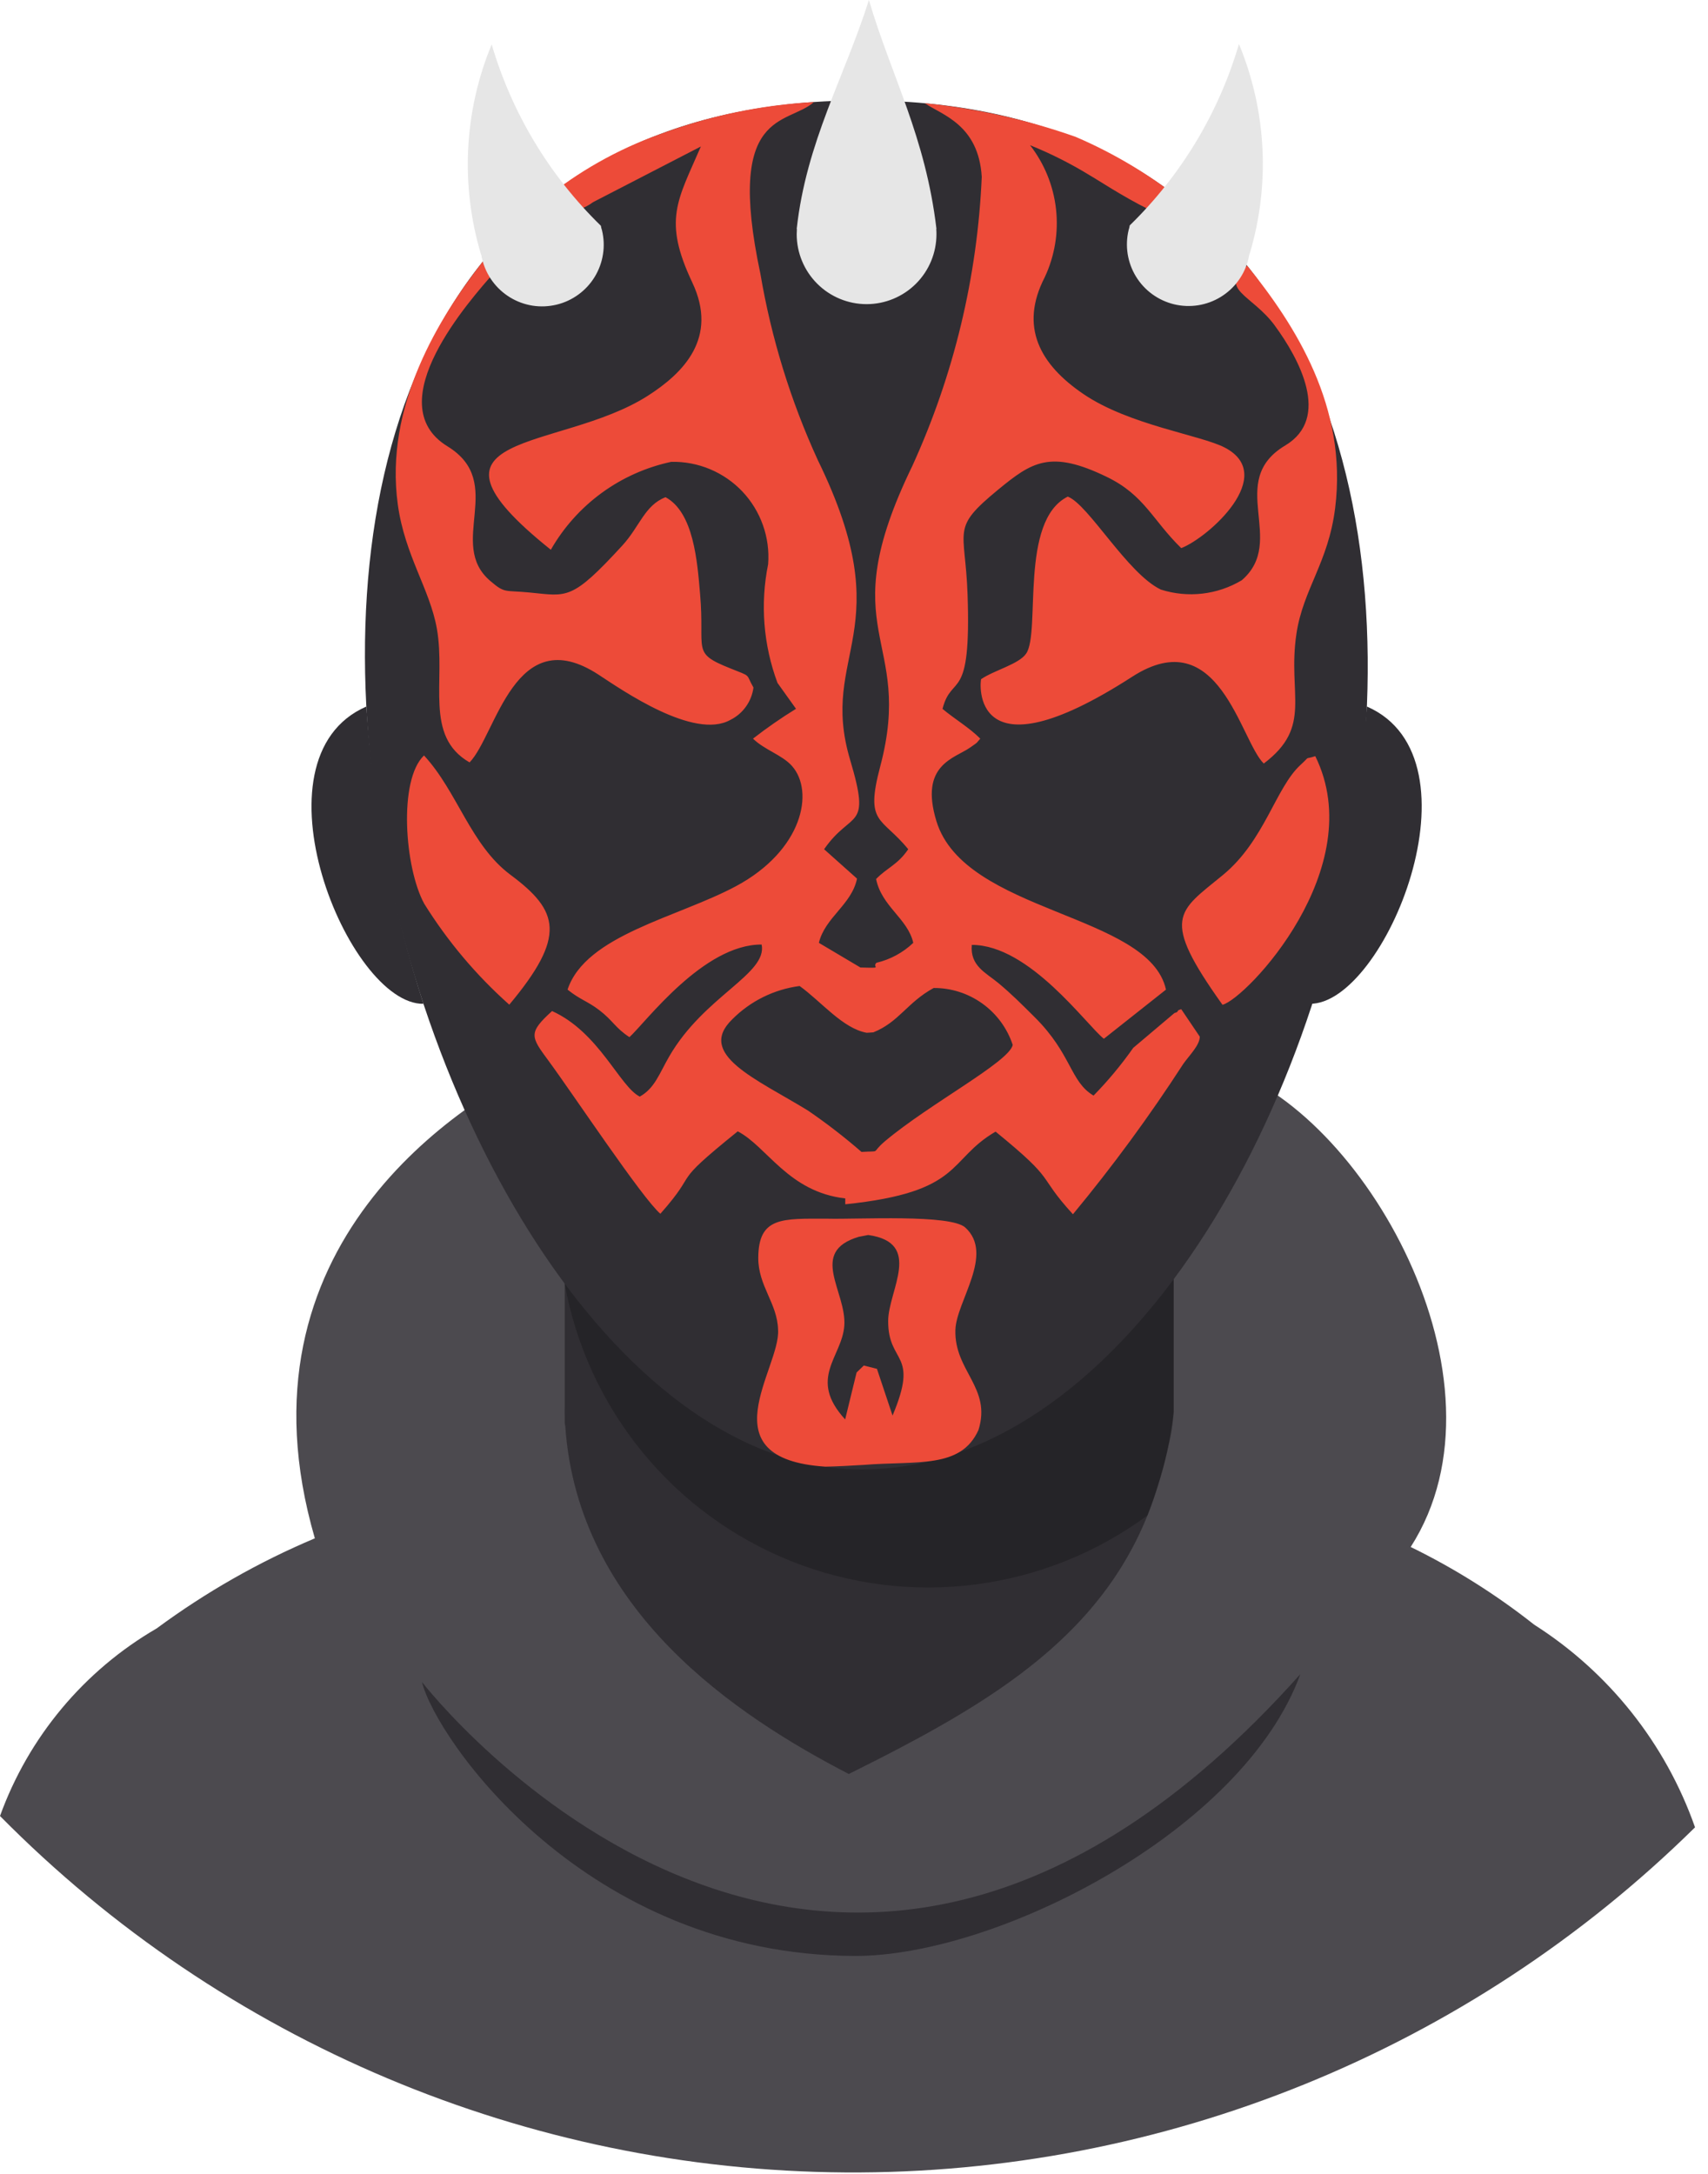 <svg width="44" height="56" viewBox="0 0 44 56" fill="none" xmlns="http://www.w3.org/2000/svg">
<path fill-rule="evenodd" clip-rule="evenodd" d="M43.666 47.073C37.834 52.82 29.96 56.018 21.773 55.963C13.585 55.908 5.754 52.606 0 46.781C0.736 44.746 2.165 43.035 4.036 41.949C5.298 41.017 6.666 40.237 8.111 39.628C5.914 32.075 11.889 28.361 14.174 27.293C14.174 30.78 17.44 28.466 21.492 28.51C24.828 28.546 31.424 31.905 31.424 27.475C35.094 28.561 39.094 35.554 36.341 39.851C37.47 40.403 38.537 41.074 39.523 41.853C41.45 43.08 42.909 44.918 43.666 47.073Z" fill="#4C4A4F"/>
<path fill-rule="evenodd" clip-rule="evenodd" d="M14.548 32.844L30.237 32.934V36.372L30.229 36.425C30.158 37.054 30.023 37.675 29.828 38.278C28.678 42.066 25.542 43.87 21.866 45.699C18.974 44.201 14.886 41.502 14.561 36.728L14.548 36.668V36.468C14.545 36.399 14.544 36.33 14.543 36.262C14.543 36.297 14.546 36.332 14.548 36.367V32.844Z" fill="#302E33"/>
<path opacity="0.22" fill-rule="evenodd" clip-rule="evenodd" d="M30.233 32.815V36.395C30.221 36.675 30.178 36.954 30.105 37.225C29.969 37.842 29.787 38.447 29.561 39.037C28.26 39.997 26.735 40.609 25.132 40.816C23.528 41.024 21.898 40.819 20.396 40.222C18.893 39.624 17.568 38.654 16.545 37.402C15.521 36.15 14.834 34.658 14.547 33.067L30.233 32.815Z" fill="black"/>
<path fill-rule="evenodd" clip-rule="evenodd" d="M22.201 2.587C43.482 2.587 35.188 37.853 22.201 37.853C9.935 37.853 0.92 2.587 22.201 2.587ZM10.869 43.327C10.899 43.365 21.288 56.81 33.499 43.126C32.024 47.179 25.663 50.396 22.023 50.386C15.074 50.366 11.227 44.786 10.869 43.326V43.327Z" fill="#302E33"/>
<path fill-rule="evenodd" clip-rule="evenodd" d="M9.437 18.201C6.367 19.54 8.977 25.887 10.909 25.859C10.108 23.376 9.613 20.804 9.437 18.2V18.201ZM35.212 18.2C38.282 19.539 35.672 25.887 33.741 25.858C34.542 23.375 35.036 20.803 35.212 18.2Z" fill="#302E33"/>
<path fill-rule="evenodd" clip-rule="evenodd" d="M22.578 24.801C22.452 24.928 22.788 24.941 22.165 24.923L21.095 24.288C21.256 23.627 21.938 23.308 22.078 22.634L21.23 21.877C21.943 20.847 22.452 21.423 21.901 19.577C21.075 16.811 23.234 16.285 21.068 11.853C20.367 10.323 19.869 8.708 19.588 7.049C18.681 2.789 20.283 3.236 20.968 2.629C19.603 2.704 18.257 2.986 16.977 3.465C15.901 3.852 14.898 4.419 14.012 5.141C13.985 5.683 14.914 5.494 15.274 5.21L18.055 3.774C17.454 5.167 17.072 5.664 17.835 7.279C18.507 8.702 17.612 9.607 16.678 10.202C14.398 11.652 10.338 11.08 14.19 14.162C14.519 13.587 14.965 13.089 15.5 12.698C16.035 12.308 16.646 12.035 17.293 11.897C17.635 11.89 17.974 11.954 18.29 12.086C18.605 12.218 18.89 12.414 19.125 12.662C19.36 12.911 19.54 13.206 19.654 13.528C19.769 13.85 19.814 14.193 19.788 14.534C19.581 15.556 19.665 16.615 20.029 17.592L20.506 18.259C20.123 18.495 19.753 18.752 19.398 19.028C19.7 19.322 20.15 19.447 20.403 19.733C20.983 20.388 20.683 21.903 18.963 22.827C17.457 23.635 15.087 24.087 14.621 25.493C14.948 25.756 15.131 25.787 15.44 26.023C15.792 26.293 15.853 26.483 16.215 26.717C16.632 26.339 18.119 24.324 19.621 24.332C19.773 25.094 18.14 25.654 17.239 27.216C16.979 27.667 16.866 28.034 16.481 28.249C15.961 27.989 15.437 26.595 14.222 26.045C13.601 26.609 13.672 26.704 14.13 27.325C14.759 28.178 16.55 30.876 17.012 31.267C18.067 30.075 17.193 30.607 19.005 29.144C19.76 29.534 20.305 30.704 21.775 30.872V31.023C24.83 30.706 24.394 29.883 25.647 29.151C27.274 30.476 26.676 30.224 27.64 31.28C28.663 30.045 29.612 28.752 30.483 27.406C30.637 27.187 30.907 26.927 30.908 26.705L30.43 25.997C30.4 26.013 30.355 26.009 30.34 26.047C30.327 26.085 30.272 26.087 30.253 26.098L29.193 26.994C28.886 27.431 28.544 27.842 28.171 28.223C27.563 27.863 27.615 27.157 26.653 26.201C26.313 25.863 26.058 25.606 25.719 25.324C25.401 25.059 24.985 24.884 25.035 24.341C26.52 24.338 27.998 26.418 28.437 26.759L30.037 25.493C29.604 23.523 24.85 23.531 24.123 21.153C23.678 19.693 24.591 19.539 24.993 19.256C25.229 19.089 25.122 19.174 25.253 19.028C24.978 18.749 24.59 18.521 24.28 18.261C24.522 17.321 25.026 18.161 24.925 15.301C24.865 13.597 24.484 13.626 25.712 12.615C26.579 11.903 27.055 11.577 28.512 12.285C29.485 12.756 29.688 13.397 30.43 14.12C31.133 13.848 32.925 12.244 31.55 11.529C30.929 11.206 29.087 10.952 27.908 10.149C26.793 9.391 26.253 8.422 26.915 7.139C27.171 6.592 27.271 5.986 27.204 5.386C27.137 4.786 26.905 4.216 26.535 3.74C27.074 3.958 27.593 4.22 28.088 4.525C28.342 4.662 30.958 6.425 30.597 5.285C29.722 4.563 28.747 3.969 27.704 3.523C26.449 3.081 25.146 2.791 23.822 2.659C24.271 2.962 25.209 3.213 25.291 4.556C25.18 7.131 24.572 9.661 23.501 12.006C21.388 16.356 23.571 16.376 22.674 19.75C22.277 21.245 22.71 21.032 23.397 21.877C23.119 22.284 22.86 22.345 22.569 22.644C22.714 23.356 23.382 23.657 23.527 24.288C23.262 24.541 22.934 24.718 22.577 24.802L22.578 24.801ZM13.12 25.881C12.269 25.124 11.531 24.248 10.929 23.281C10.425 22.361 10.257 20.094 10.923 19.461C11.788 20.397 12.121 21.771 13.155 22.539C14.404 23.469 14.594 24.117 13.12 25.881ZM31.493 25.884C29.881 23.626 30.339 23.499 31.503 22.541C32.58 21.655 32.858 20.296 33.503 19.704C33.789 19.442 33.566 19.584 33.883 19.479C35.303 22.361 32.11 25.724 31.493 25.884ZM22.067 35.355L21.772 36.565C20.805 35.51 21.69 34.96 21.75 34.155C21.816 33.275 20.817 32.251 22.122 31.861L22.366 31.814C23.788 32.014 22.881 33.244 22.88 34.032C22.879 35.154 23.69 34.816 22.993 36.465L22.591 35.262L22.253 35.176L22.067 35.356V35.355ZM21.316 31.394C22.112 31.414 24.486 31.274 24.866 31.621C25.626 32.311 24.633 33.526 24.612 34.259C24.58 35.322 25.55 35.743 25.206 36.839C24.751 37.842 23.636 37.626 22.242 37.737C21.93 37.757 21.574 37.775 21.262 37.782C18.172 37.579 20.109 35.253 20.044 34.257C20.027 33.569 19.529 33.13 19.534 32.395C19.542 31.341 20.152 31.393 21.316 31.394ZM19.41 17.711C19.387 17.889 19.32 18.058 19.216 18.203C19.112 18.349 18.974 18.467 18.813 18.546C17.875 19.069 16.016 17.77 15.421 17.381C13.258 15.966 12.786 18.929 12.097 19.64C10.915 18.961 11.494 17.547 11.254 16.194C11.075 15.181 10.429 14.306 10.249 13.004C9.896 10.464 11.309 8.176 12.446 6.727L12.736 7.014C12.125 7.71 9.724 10.392 11.528 11.498C13.059 12.437 11.498 14.006 12.633 14.968C13.016 15.294 12.986 15.199 13.651 15.264C14.619 15.359 14.725 15.477 16.031 14.054C16.481 13.564 16.604 13.019 17.145 12.808C17.87 13.201 17.963 14.458 18.035 15.303C18.163 16.774 17.798 16.811 18.81 17.216C19.385 17.446 19.196 17.341 19.41 17.711ZM32.836 8.381C32.253 7.591 31.377 7.461 32.128 6.843C33.371 8.377 34.72 10.487 34.395 13.087C34.22 14.492 33.57 15.177 33.398 16.323C33.161 17.903 33.825 18.711 32.556 19.669C31.952 19.083 31.406 15.989 29.165 17.434C24.959 20.147 25.25 17.53 25.275 17.495C25.611 17.265 26.253 17.109 26.436 16.835C26.813 16.277 26.255 13.415 27.507 12.793C28.04 12.994 29.043 14.776 29.905 15.188C30.25 15.298 30.614 15.333 30.973 15.292C31.333 15.25 31.68 15.133 31.99 14.947C33.167 13.931 31.568 12.396 33.11 11.475C34.29 10.77 33.473 9.246 32.836 8.382V8.381ZM22.329 26.605L22.498 26.594C23.163 26.326 23.366 25.826 24.053 25.451C24.504 25.449 24.943 25.59 25.309 25.854C25.675 26.117 25.948 26.49 26.089 26.918C25.996 27.357 23.945 28.433 22.803 29.394C22.405 29.73 22.737 29.64 22.193 29.674C21.753 29.291 21.29 28.934 20.809 28.605C19.477 27.791 17.933 27.16 18.864 26.258C19.331 25.788 19.942 25.486 20.599 25.4C21.152 25.796 21.709 26.495 22.329 26.605Z" fill="#ED4B39"/>
<path fill-rule="evenodd" clip-rule="evenodd" d="M24.119 5.898C24.123 5.943 24.124 5.988 24.124 6.035C24.124 6.512 23.935 6.97 23.597 7.308C23.259 7.645 22.802 7.835 22.324 7.835C21.847 7.835 21.389 7.645 21.052 7.308C20.714 6.97 20.524 6.512 20.524 6.035C20.524 5.988 20.526 5.943 20.529 5.898H20.524C20.769 3.658 21.764 1.966 22.384 0C22.964 1.966 23.844 3.52 24.124 5.898H24.119ZM32.185 6.55C32.178 6.589 32.17 6.629 32.161 6.668C32.112 6.871 32.024 7.062 31.901 7.23C31.779 7.399 31.624 7.541 31.446 7.65C31.268 7.759 31.071 7.831 30.865 7.864C30.659 7.896 30.449 7.888 30.246 7.839C30.044 7.79 29.853 7.702 29.684 7.579C29.516 7.457 29.373 7.302 29.264 7.124C29.155 6.946 29.083 6.749 29.05 6.543C29.018 6.337 29.026 6.127 29.075 5.924C29.088 5.886 29.098 5.847 29.103 5.807C30.427 4.517 31.396 2.908 31.917 1.135C32.63 2.855 32.726 4.768 32.189 6.551L32.185 6.55ZM12.398 6.559C12.404 6.599 12.412 6.639 12.422 6.678C12.521 7.087 12.778 7.44 13.138 7.66C13.316 7.769 13.513 7.841 13.719 7.874C13.925 7.906 14.135 7.897 14.338 7.848C14.54 7.8 14.731 7.711 14.9 7.588C15.068 7.466 15.211 7.311 15.32 7.133C15.428 6.955 15.501 6.758 15.533 6.552C15.566 6.346 15.557 6.136 15.508 5.933C15.495 5.895 15.485 5.856 15.479 5.816C14.156 4.526 13.188 2.917 12.666 1.144C11.953 2.864 11.857 4.777 12.393 6.56L12.398 6.559Z" fill="#E6E6E6"/>
</svg>

